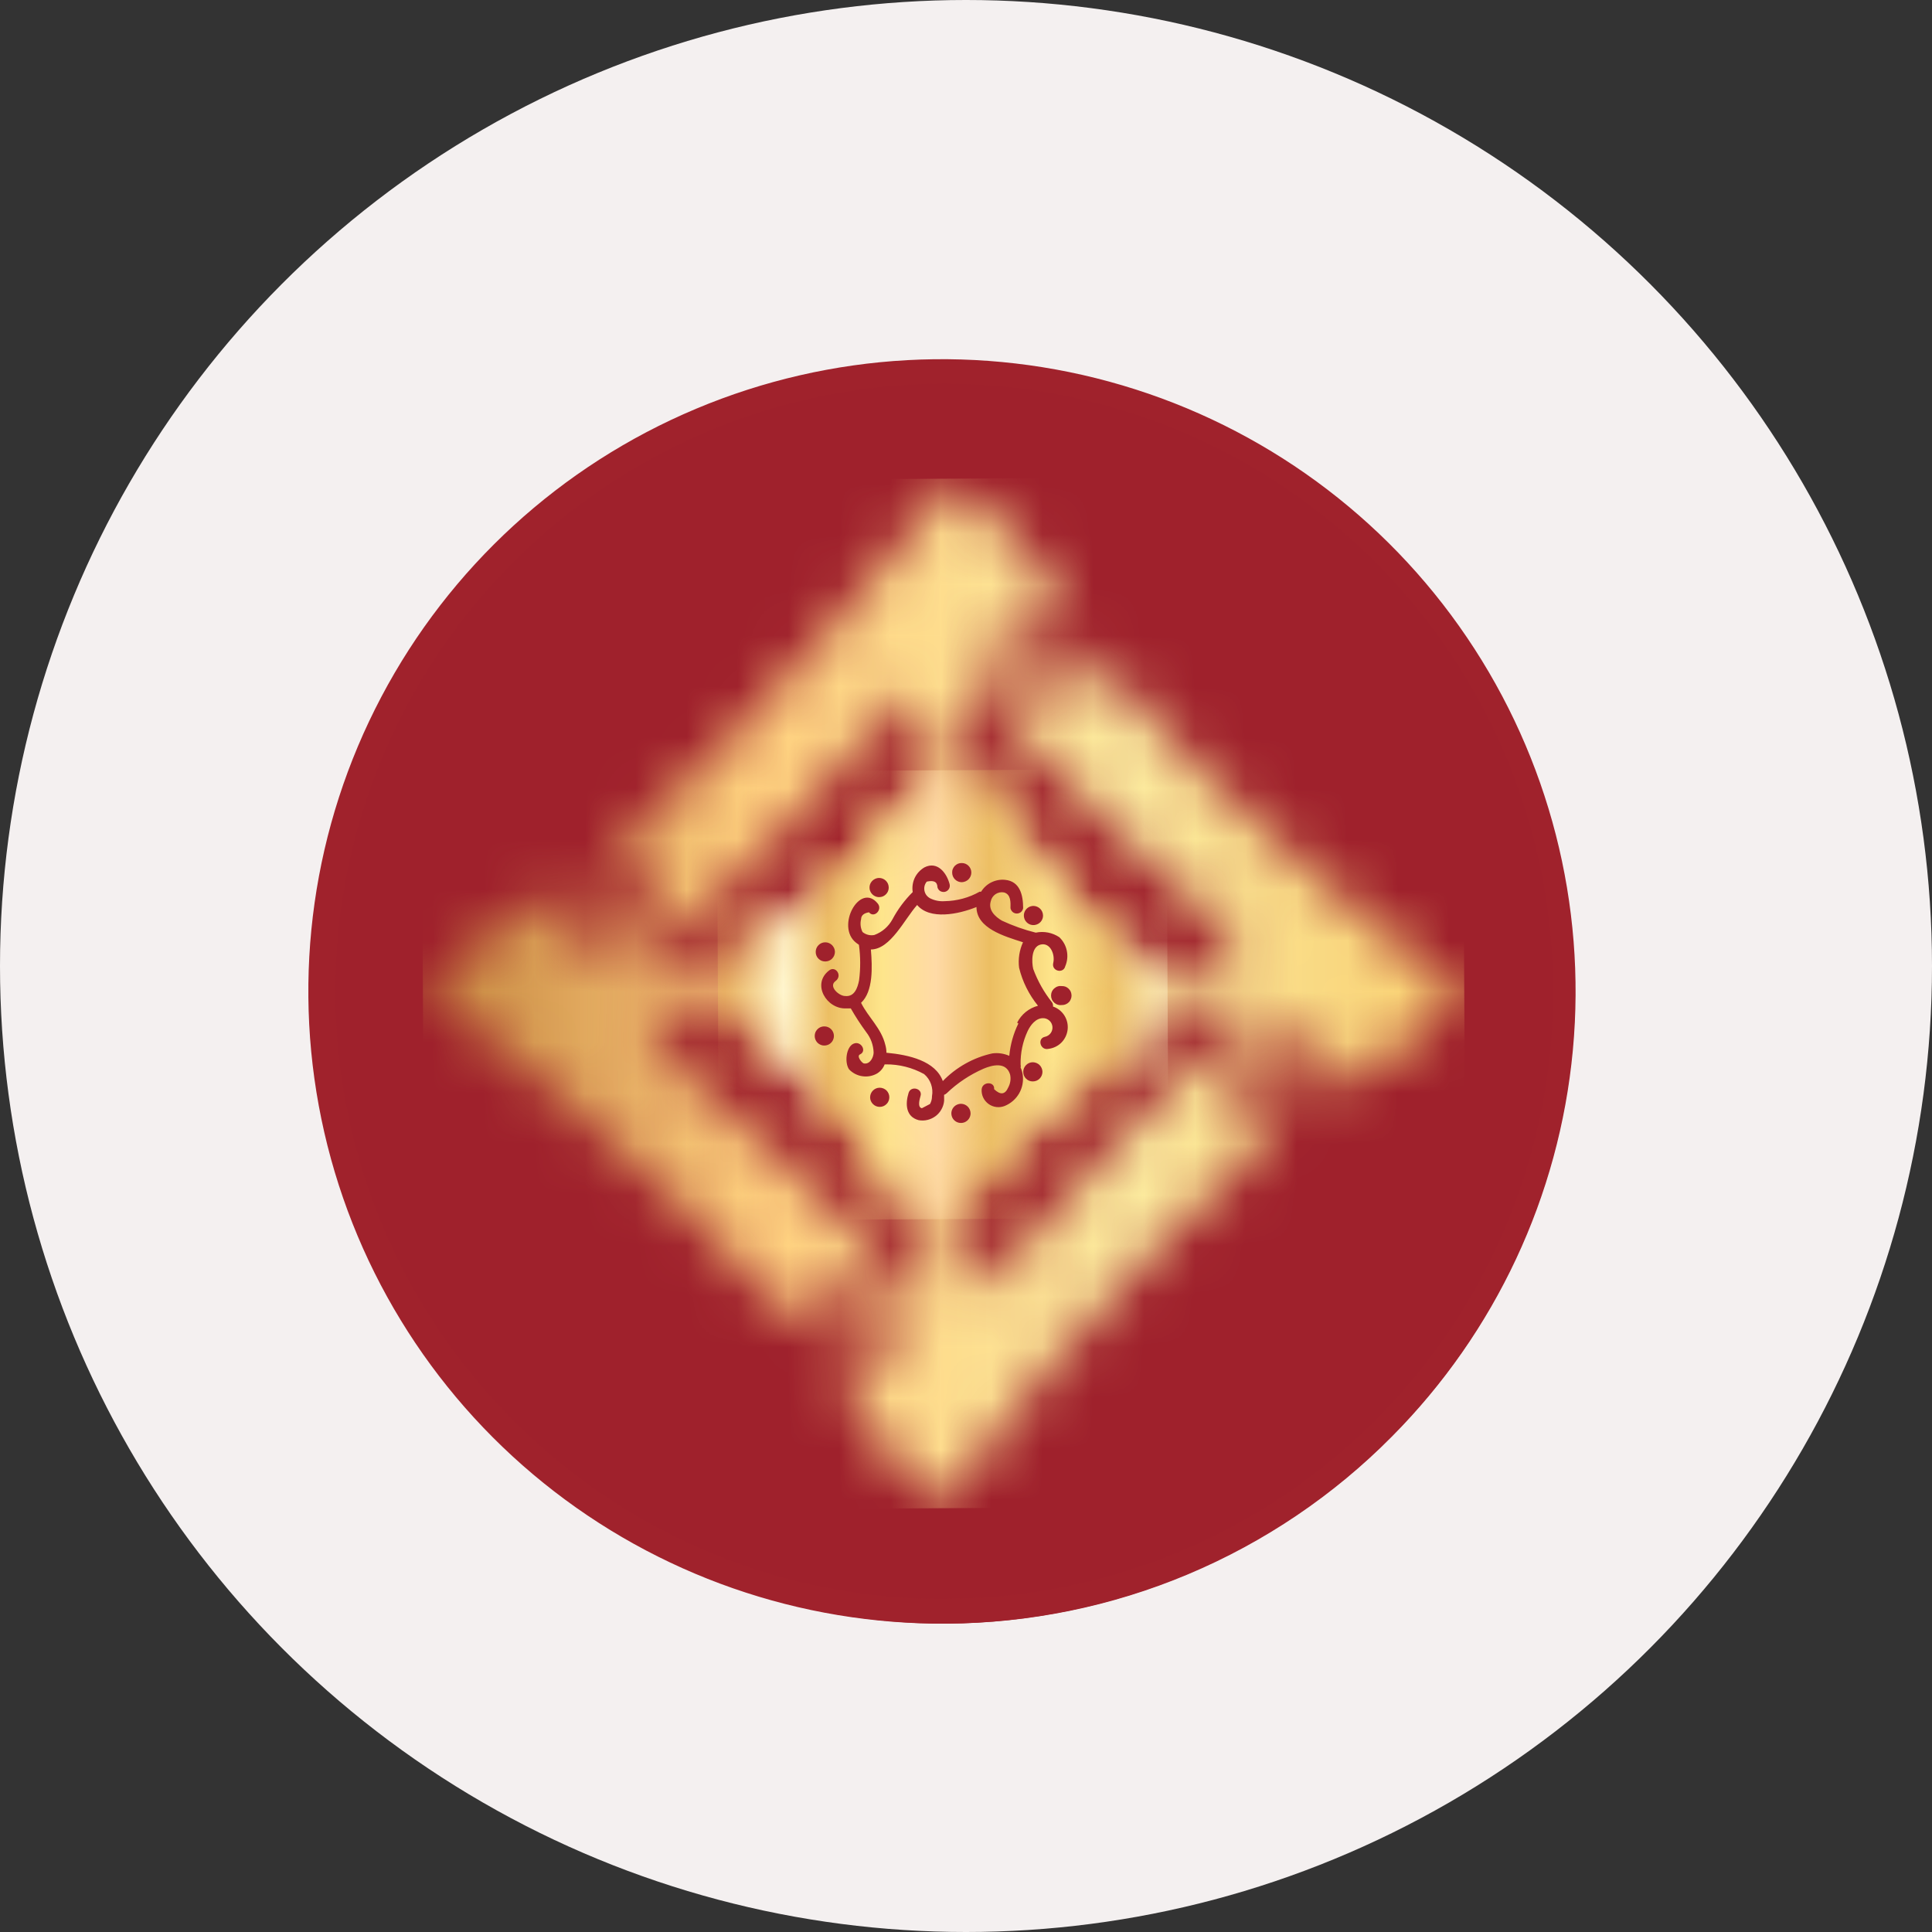 <svg width="38" height="38" viewBox="0 0 38 38" fill="none" xmlns="http://www.w3.org/2000/svg">
<rect x="0" y="0" width="38" height="38" fill="#333333" stroke="none"/>
<circle cx="19" cy="19" r="19" fill="#F4F0F0"/>
<path fill-rule="evenodd" clip-rule="evenodd" d="M18.621 31.935C15.328 31.943 12.166 30.651 9.825 28.341C7.484 26.03 6.155 22.89 6.127 19.604C6.12 16.318 7.415 13.163 9.731 10.827C12.047 8.492 15.196 7.165 18.489 7.137C21.782 7.131 24.944 8.424 27.284 10.736C29.624 13.047 30.953 16.189 30.979 19.475C30.986 22.759 29.69 25.913 27.375 28.247C25.059 30.581 21.913 31.907 18.621 31.935Z" fill="#9F212C"/>
<path fill-rule="evenodd" clip-rule="evenodd" d="M18.622 31.935C15.737 31.957 12.934 30.979 10.691 29.169C8.447 27.359 6.903 24.829 6.321 22.009C5.739 19.19 6.155 16.257 7.499 13.709C8.842 11.162 11.03 9.158 13.688 8.041C16.347 6.923 19.311 6.76 22.077 7.58C24.842 8.399 27.237 10.151 28.852 12.536C30.468 14.921 31.204 17.791 30.936 20.657C30.668 23.523 29.411 26.207 27.38 28.252C26.235 29.41 24.871 30.332 23.368 30.964C21.866 31.596 20.252 31.925 18.622 31.935ZM18.619 31.445C21.392 31.435 24.075 30.465 26.21 28.7C28.346 26.936 29.802 24.487 30.33 21.771C30.858 19.055 30.425 16.241 29.105 13.808C27.785 11.375 25.66 9.474 23.092 8.43C20.524 7.387 17.673 7.264 15.025 8.084C12.377 8.904 10.096 10.615 8.571 12.925C7.046 15.236 6.372 18.003 6.664 20.754C6.956 23.505 8.195 26.07 10.171 28.011C11.283 29.111 12.602 29.981 14.052 30.57C15.501 31.16 17.053 31.459 18.619 31.449" fill="#A0222C"/>
<mask id="mask0_1886_6550" style="mask-type:luminance" maskUnits="userSpaceOnUse" x="8" y="9" width="21" height="21">
<path d="M12.017 16.588C12.172 16.591 12.323 16.639 12.45 16.726C12.578 16.814 12.676 16.937 12.734 17.08C12.791 17.224 12.805 17.381 12.774 17.532C12.742 17.683 12.666 17.822 12.556 17.93C12.446 18.038 12.306 18.112 12.154 18.141C12.002 18.17 11.845 18.154 11.702 18.095C11.559 18.035 11.437 17.935 11.351 17.806C11.266 17.678 11.22 17.527 11.22 17.373C11.219 17.228 11.258 17.086 11.333 16.962C11.262 16.994 11.186 17.015 11.108 17.023C10.788 19.074 12.85 18.667 12.85 18.667C13.605 18.474 17.465 14.054 17.465 14.054L17.166 13.787C16.706 13.386 16.981 13.411 16.981 13.411L18.979 15.18L18.369 15.15C16.458 17.851 14.709 18.71 13.998 18.962C10.688 19.706 10.677 17.518 10.677 17.518L8.318 19.424C13.032 23.037 14.855 25.071 15.56 26.099C15.561 25.944 15.608 25.794 15.694 25.666C15.781 25.538 15.904 25.438 16.047 25.38C16.19 25.321 16.347 25.306 16.499 25.336C16.651 25.366 16.79 25.441 16.9 25.55C17.009 25.659 17.084 25.798 17.115 25.949C17.145 26.101 17.131 26.258 17.072 26.401C17.014 26.544 16.914 26.666 16.786 26.753C16.658 26.84 16.507 26.887 16.352 26.888C16.208 26.89 16.065 26.852 15.941 26.778C15.975 26.847 15.995 26.922 16.002 26.999C18.061 27.296 17.63 25.252 17.63 25.252C17.43 24.499 12.966 20.67 12.966 20.67L12.7 20.972C12.298 21.437 12.323 21.159 12.323 21.159L14.135 19.206L14.135 19.163L14.278 19.192L14.281 19.784C16.676 21.596 17.612 23.202 17.948 23.98C18.704 27.306 16.504 27.317 16.504 27.317L18.402 29.681C22.039 24.974 24.074 23.142 25.104 22.439C24.949 22.437 24.798 22.391 24.67 22.304C24.542 22.218 24.442 22.095 24.383 21.952C24.325 21.81 24.309 21.653 24.34 21.501C24.37 21.35 24.445 21.211 24.554 21.101C24.663 20.992 24.802 20.917 24.954 20.887C25.106 20.856 25.263 20.871 25.407 20.929C25.55 20.988 25.673 21.087 25.759 21.215C25.846 21.343 25.894 21.493 25.895 21.647C25.898 21.791 25.86 21.932 25.785 22.055C25.856 22.023 25.932 22.002 26.01 21.994C26.307 19.942 24.258 20.373 24.258 20.373C23.5 20.572 19.666 25.026 19.666 25.026L19.966 25.292C20.432 25.69 20.154 25.668 20.154 25.668L18.415 24.06L18.317 23.73L18.65 23.93C20.199 21.76 22.673 20.236 22.974 20.059L23.004 20.039C26.446 19.247 26.418 21.486 26.418 21.486L28.801 19.612C24.113 15.96 22.309 13.916 21.611 12.881C21.609 13.036 21.561 13.186 21.473 13.313C21.385 13.44 21.262 13.539 21.118 13.596C20.974 13.654 20.817 13.668 20.665 13.636C20.514 13.604 20.375 13.529 20.267 13.419C20.158 13.309 20.084 13.169 20.055 13.018C20.026 12.866 20.042 12.709 20.101 12.567C20.161 12.424 20.262 12.303 20.39 12.217C20.519 12.131 20.67 12.085 20.825 12.085C20.99 12.08 21.154 12.114 21.303 12.185C21.278 12.106 21.235 12.033 21.176 11.974C19.119 11.654 19.528 13.712 19.528 13.712C19.721 14.465 24.151 18.317 24.151 18.317L24.418 18.021C24.82 17.56 24.795 17.834 24.795 17.834L22.969 19.775L22.917 19.289C21.364 18.247 20.09 16.843 19.204 15.198C18.095 12.106 20.939 11.675 20.939 11.675L18.776 9.414C15.103 14.099 13.071 15.892 12.017 16.588Z" fill="white"/>
</mask>
<g mask="url(#mask0_1886_6550)">
<path d="M28.747 9.362L8.266 9.469L8.371 29.717L28.853 29.61L28.747 9.362Z" fill="url(#paint0_linear_1886_6550)"/>
</g>
<mask id="mask1_1886_6550" style="mask-type:luminance" maskUnits="userSpaceOnUse" x="14" y="15" width="9" height="9">
<path d="M14.116 18.915C14.203 19.04 14.264 19.182 14.292 19.332C14.321 19.481 14.318 19.635 14.283 19.784C14.283 19.784 16.884 21.652 17.95 23.98C17.95 23.98 18.037 23.524 18.652 23.944C19.829 22.389 21.295 21.074 22.97 20.073L22.919 19.309C21.383 18.238 20.111 16.833 19.2 15.199L18.981 15.173L18.364 15.15C18.364 15.15 16.474 17.997 14.109 18.915" fill="white"/>
</mask>
<g mask="url(#mask1_1886_6550)">
<path d="M22.942 15.127L14.098 15.173L14.144 24.001L22.988 23.955L22.942 15.127Z" fill="url(#paint1_linear_1886_6550)"/>
</g>
<path d="M20.711 19.797C20.715 19.769 20.709 19.741 20.694 19.717C20.535 19.519 20.41 19.296 20.322 19.058C20.292 18.929 20.277 18.622 20.469 18.578C20.661 18.534 20.755 18.778 20.716 18.94C20.677 19.102 20.916 19.157 20.952 19.005C20.993 18.91 21.004 18.803 20.983 18.701C20.963 18.599 20.911 18.506 20.836 18.434C20.769 18.389 20.693 18.358 20.613 18.342C20.533 18.327 20.451 18.327 20.372 18.344C20.143 18.287 19.921 18.208 19.708 18.109C19.568 18.027 19.435 17.899 19.487 17.727C19.499 17.669 19.533 17.619 19.582 17.586C19.631 17.554 19.69 17.542 19.748 17.553C19.884 17.592 19.878 17.744 19.875 17.863C19.881 17.893 19.896 17.919 19.919 17.939C19.942 17.958 19.97 17.968 20 17.968C20.03 17.968 20.059 17.957 20.082 17.938C20.104 17.918 20.119 17.892 20.124 17.862C20.123 17.604 20.062 17.333 19.767 17.305C19.674 17.296 19.581 17.314 19.498 17.355C19.415 17.396 19.346 17.46 19.297 17.539L19.267 17.539C19.057 17.658 18.82 17.721 18.579 17.725C18.482 17.732 18.385 17.713 18.297 17.67C18.268 17.655 18.243 17.634 18.223 17.609C18.203 17.583 18.19 17.553 18.183 17.521C18.177 17.489 18.177 17.457 18.185 17.425C18.193 17.394 18.208 17.364 18.229 17.34C18.365 17.312 18.435 17.339 18.439 17.454C18.448 17.486 18.469 17.512 18.497 17.529C18.512 17.536 18.527 17.541 18.543 17.543C18.559 17.545 18.576 17.544 18.591 17.54C18.607 17.535 18.622 17.528 18.634 17.518C18.647 17.508 18.658 17.495 18.666 17.481C18.674 17.467 18.679 17.451 18.681 17.435C18.683 17.419 18.681 17.403 18.677 17.387C18.619 17.169 18.439 16.932 18.185 17.059C18.101 17.107 18.034 17.179 17.992 17.266C17.951 17.353 17.937 17.451 17.952 17.546C17.793 17.704 17.659 17.884 17.554 18.081C17.477 18.224 17.35 18.334 17.197 18.39C17.157 18.398 17.115 18.397 17.075 18.387C17.035 18.377 16.997 18.358 16.965 18.332C16.925 18.253 16.915 18.163 16.937 18.077C16.937 18.004 16.996 17.958 17.092 17.944C17.192 18.066 17.364 17.893 17.264 17.771C16.914 17.34 16.428 18.225 16.84 18.544L16.894 18.583C16.926 18.815 16.927 19.049 16.897 19.281C16.868 19.43 16.806 19.612 16.62 19.59C16.505 19.59 16.288 19.403 16.433 19.297C16.579 19.19 16.432 18.989 16.31 19.086C15.957 19.352 16.257 19.853 16.645 19.834L16.734 19.834C16.826 19.996 16.928 20.152 17.038 20.302C17.128 20.416 17.178 20.556 17.183 20.701C17.183 20.787 17.118 20.936 16.995 20.917C16.959 20.917 16.839 20.772 16.915 20.739C17.057 20.675 16.933 20.464 16.788 20.528C16.642 20.591 16.607 20.902 16.701 21.034C16.771 21.107 16.863 21.154 16.962 21.168C17.062 21.183 17.164 21.164 17.251 21.114C17.319 21.073 17.372 21.009 17.4 20.935L17.419 20.935C17.684 20.932 17.945 20.998 18.176 21.126C18.238 21.178 18.285 21.246 18.312 21.323C18.339 21.399 18.346 21.482 18.331 21.561C18.332 21.615 18.318 21.667 18.292 21.714L18.133 21.797C18.037 21.781 18.092 21.609 18.105 21.559C18.154 21.41 17.915 21.345 17.87 21.498C17.805 21.71 17.812 21.964 18.068 22.032C18.127 22.043 18.187 22.041 18.244 22.027C18.302 22.013 18.356 21.987 18.404 21.951C18.451 21.915 18.49 21.87 18.518 21.818C18.547 21.766 18.565 21.709 18.57 21.649C18.57 21.61 18.569 21.57 18.569 21.534C18.588 21.527 18.605 21.517 18.619 21.504C18.83 21.301 19.076 21.138 19.345 21.02C19.511 20.95 19.785 20.876 19.866 21.13C19.887 21.218 19.874 21.309 19.831 21.388C19.769 21.531 19.676 21.541 19.553 21.423C19.569 21.267 19.323 21.269 19.308 21.424C19.304 21.48 19.314 21.536 19.338 21.587C19.362 21.638 19.399 21.681 19.444 21.714C19.49 21.747 19.543 21.768 19.599 21.774C19.655 21.781 19.711 21.773 19.763 21.752C19.882 21.703 19.982 21.616 20.046 21.504C20.109 21.393 20.134 21.263 20.115 21.136C20.108 21.087 20.095 21.041 20.074 20.997C20.079 20.979 20.079 20.959 20.074 20.941C20.069 20.712 20.116 20.486 20.213 20.279C20.268 20.163 20.371 20.027 20.513 20.026C20.559 20.025 20.604 20.042 20.639 20.073C20.674 20.103 20.695 20.146 20.7 20.192C20.705 20.238 20.692 20.284 20.665 20.321C20.637 20.358 20.597 20.384 20.551 20.393C20.396 20.427 20.463 20.664 20.619 20.63C20.716 20.619 20.807 20.576 20.876 20.507C20.945 20.438 20.988 20.347 20.999 20.25C21.01 20.153 20.987 20.055 20.935 19.973C20.882 19.89 20.803 19.828 20.711 19.797ZM20.03 20.131C19.932 20.33 19.872 20.546 19.851 20.767C19.747 20.721 19.632 20.704 19.519 20.719C19.148 20.8 18.809 20.99 18.544 21.263C18.4 20.867 17.879 20.747 17.435 20.706C17.435 20.655 17.428 20.604 17.414 20.555C17.336 20.224 17.08 20.014 16.936 19.724C17.177 19.501 17.158 19.018 17.129 18.675C17.517 18.673 17.789 18.079 18.039 17.8C18.286 18.097 18.849 17.985 19.206 17.84C19.208 18.257 19.746 18.413 20.121 18.533C20.05 18.69 20.023 18.863 20.044 19.033C20.11 19.307 20.238 19.563 20.416 19.782C20.328 19.805 20.246 19.847 20.175 19.904C20.105 19.961 20.047 20.033 20.006 20.114" fill="#9F212C"/>
<path d="M20.515 18.006C20.516 18.043 20.505 18.08 20.484 18.111C20.464 18.142 20.434 18.166 20.4 18.18C20.365 18.195 20.327 18.199 20.291 18.192C20.254 18.185 20.22 18.167 20.194 18.141C20.167 18.114 20.149 18.081 20.142 18.044C20.134 18.008 20.138 17.97 20.152 17.936C20.166 17.901 20.19 17.872 20.221 17.851C20.252 17.83 20.288 17.819 20.326 17.818C20.375 17.819 20.423 17.839 20.459 17.874C20.494 17.909 20.514 17.956 20.515 18.006Z" fill="#9F212C"/>
<path d="M21.076 19.579C21.076 19.604 21.072 19.628 21.062 19.651C21.053 19.675 21.04 19.696 21.022 19.713C21.004 19.731 20.983 19.745 20.96 19.754C20.937 19.764 20.913 19.768 20.888 19.768C20.861 19.772 20.834 19.77 20.808 19.762C20.782 19.755 20.758 19.741 20.738 19.724C20.718 19.706 20.701 19.685 20.69 19.66C20.679 19.636 20.673 19.609 20.673 19.582C20.673 19.556 20.678 19.529 20.689 19.505C20.7 19.48 20.716 19.458 20.737 19.44C20.757 19.423 20.78 19.409 20.806 19.401C20.832 19.393 20.859 19.391 20.886 19.395C20.91 19.394 20.935 19.398 20.958 19.407C20.981 19.416 21.002 19.43 21.019 19.447C21.037 19.464 21.051 19.485 21.061 19.507C21.07 19.53 21.075 19.554 21.076 19.579Z" fill="#9F212C"/>
<path d="M20.504 21.081C20.504 21.131 20.484 21.179 20.449 21.214C20.414 21.25 20.366 21.27 20.316 21.27C20.291 21.271 20.266 21.266 20.243 21.257C20.22 21.248 20.199 21.234 20.181 21.216C20.163 21.199 20.149 21.178 20.14 21.155C20.13 21.132 20.126 21.107 20.126 21.082C20.126 21.032 20.145 20.985 20.181 20.949C20.216 20.913 20.264 20.893 20.314 20.893C20.364 20.894 20.411 20.913 20.447 20.948C20.482 20.983 20.503 21.031 20.504 21.081Z" fill="#9F212C"/>
<path d="M19.09 21.898C19.09 21.935 19.079 21.972 19.058 22.003C19.038 22.034 19.008 22.058 18.974 22.073C18.939 22.087 18.902 22.091 18.865 22.084C18.828 22.077 18.794 22.059 18.768 22.033C18.741 22.007 18.723 21.973 18.716 21.937C18.708 21.9 18.712 21.862 18.726 21.828C18.74 21.793 18.764 21.764 18.795 21.743C18.826 21.722 18.863 21.711 18.9 21.71C18.95 21.71 18.998 21.73 19.034 21.765C19.069 21.8 19.089 21.848 19.09 21.898Z" fill="#9F212C"/>
<path d="M17.492 21.581C17.492 21.631 17.473 21.68 17.437 21.715C17.402 21.751 17.354 21.771 17.304 21.771C17.254 21.771 17.206 21.752 17.17 21.716C17.135 21.681 17.114 21.634 17.114 21.584C17.114 21.534 17.134 21.485 17.169 21.45C17.204 21.414 17.252 21.394 17.302 21.394C17.352 21.394 17.4 21.413 17.436 21.448C17.472 21.484 17.492 21.532 17.492 21.581Z" fill="#9F212C"/>
<path d="M16.402 20.375C16.402 20.412 16.391 20.449 16.371 20.48C16.35 20.511 16.32 20.536 16.286 20.55C16.251 20.564 16.213 20.568 16.176 20.561C16.139 20.553 16.106 20.535 16.079 20.509C16.053 20.482 16.035 20.448 16.028 20.412C16.021 20.375 16.025 20.337 16.039 20.302C16.054 20.268 16.079 20.239 16.11 20.218C16.141 20.198 16.178 20.187 16.216 20.188C16.265 20.188 16.312 20.208 16.347 20.243C16.382 20.278 16.402 20.326 16.402 20.375Z" fill="#9F212C"/>
<path d="M16.422 18.721C16.422 18.771 16.402 18.819 16.367 18.855C16.332 18.89 16.284 18.91 16.234 18.911C16.209 18.911 16.184 18.907 16.161 18.898C16.138 18.888 16.117 18.875 16.099 18.857C16.081 18.84 16.067 18.819 16.058 18.796C16.048 18.773 16.044 18.748 16.044 18.723C16.044 18.673 16.063 18.625 16.099 18.59C16.134 18.554 16.182 18.534 16.232 18.534C16.282 18.534 16.329 18.554 16.365 18.589C16.4 18.624 16.421 18.671 16.422 18.721Z" fill="#9F212C"/>
<path d="M17.48 17.456C17.48 17.493 17.47 17.53 17.449 17.561C17.428 17.592 17.399 17.616 17.365 17.631C17.33 17.645 17.292 17.649 17.256 17.642C17.219 17.635 17.185 17.617 17.159 17.591C17.132 17.565 17.114 17.531 17.106 17.495C17.099 17.458 17.102 17.42 17.116 17.386C17.131 17.351 17.155 17.322 17.186 17.301C17.217 17.28 17.253 17.269 17.29 17.268C17.34 17.268 17.389 17.288 17.424 17.323C17.46 17.358 17.48 17.406 17.48 17.456Z" fill="#9F212C"/>
<path d="M19.105 17.162C19.105 17.212 19.085 17.259 19.05 17.295C19.015 17.33 18.967 17.35 18.917 17.352C18.867 17.352 18.819 17.332 18.784 17.297C18.748 17.262 18.728 17.214 18.728 17.164C18.727 17.139 18.731 17.114 18.741 17.091C18.75 17.068 18.764 17.047 18.781 17.029C18.799 17.012 18.82 16.998 18.843 16.988C18.866 16.979 18.89 16.974 18.916 16.975C18.966 16.974 19.014 16.994 19.049 17.029C19.085 17.064 19.105 17.112 19.105 17.162Z" fill="#9F212C"/>
<defs>
<linearGradient id="paint0_linear_1886_6550" x1="8.417" y1="20.145" x2="28.898" y2="20.038" gradientUnits="userSpaceOnUse">
<stop stop-color="#C4843E"/>
<stop offset="0.18" stop-color="#E7B164"/>
<stop offset="0.32" stop-color="#FFD17F"/>
<stop offset="0.68" stop-color="#FCEB9E"/>
<stop offset="1" stop-color="#F9CE6E"/>
</linearGradient>
<linearGradient id="paint1_linear_1886_6550" x1="14.261" y1="20.322" x2="23.105" y2="20.276" gradientUnits="userSpaceOnUse">
<stop stop-color="#ECBE62"/>
<stop offset="0.13" stop-color="#FFF7D1"/>
<stop offset="0.23" stop-color="#ECBE62"/>
<stop offset="0.35" stop-color="#FEE58B"/>
<stop offset="0.47" stop-color="#FFDAA6"/>
<stop offset="0.59" stop-color="#ECBE62"/>
<stop offset="0.73" stop-color="#FEE58B"/>
<stop offset="0.86" stop-color="#ECBE62"/>
<stop offset="1" stop-color="#FFF7D1"/>
</linearGradient>
</defs>
</svg>
